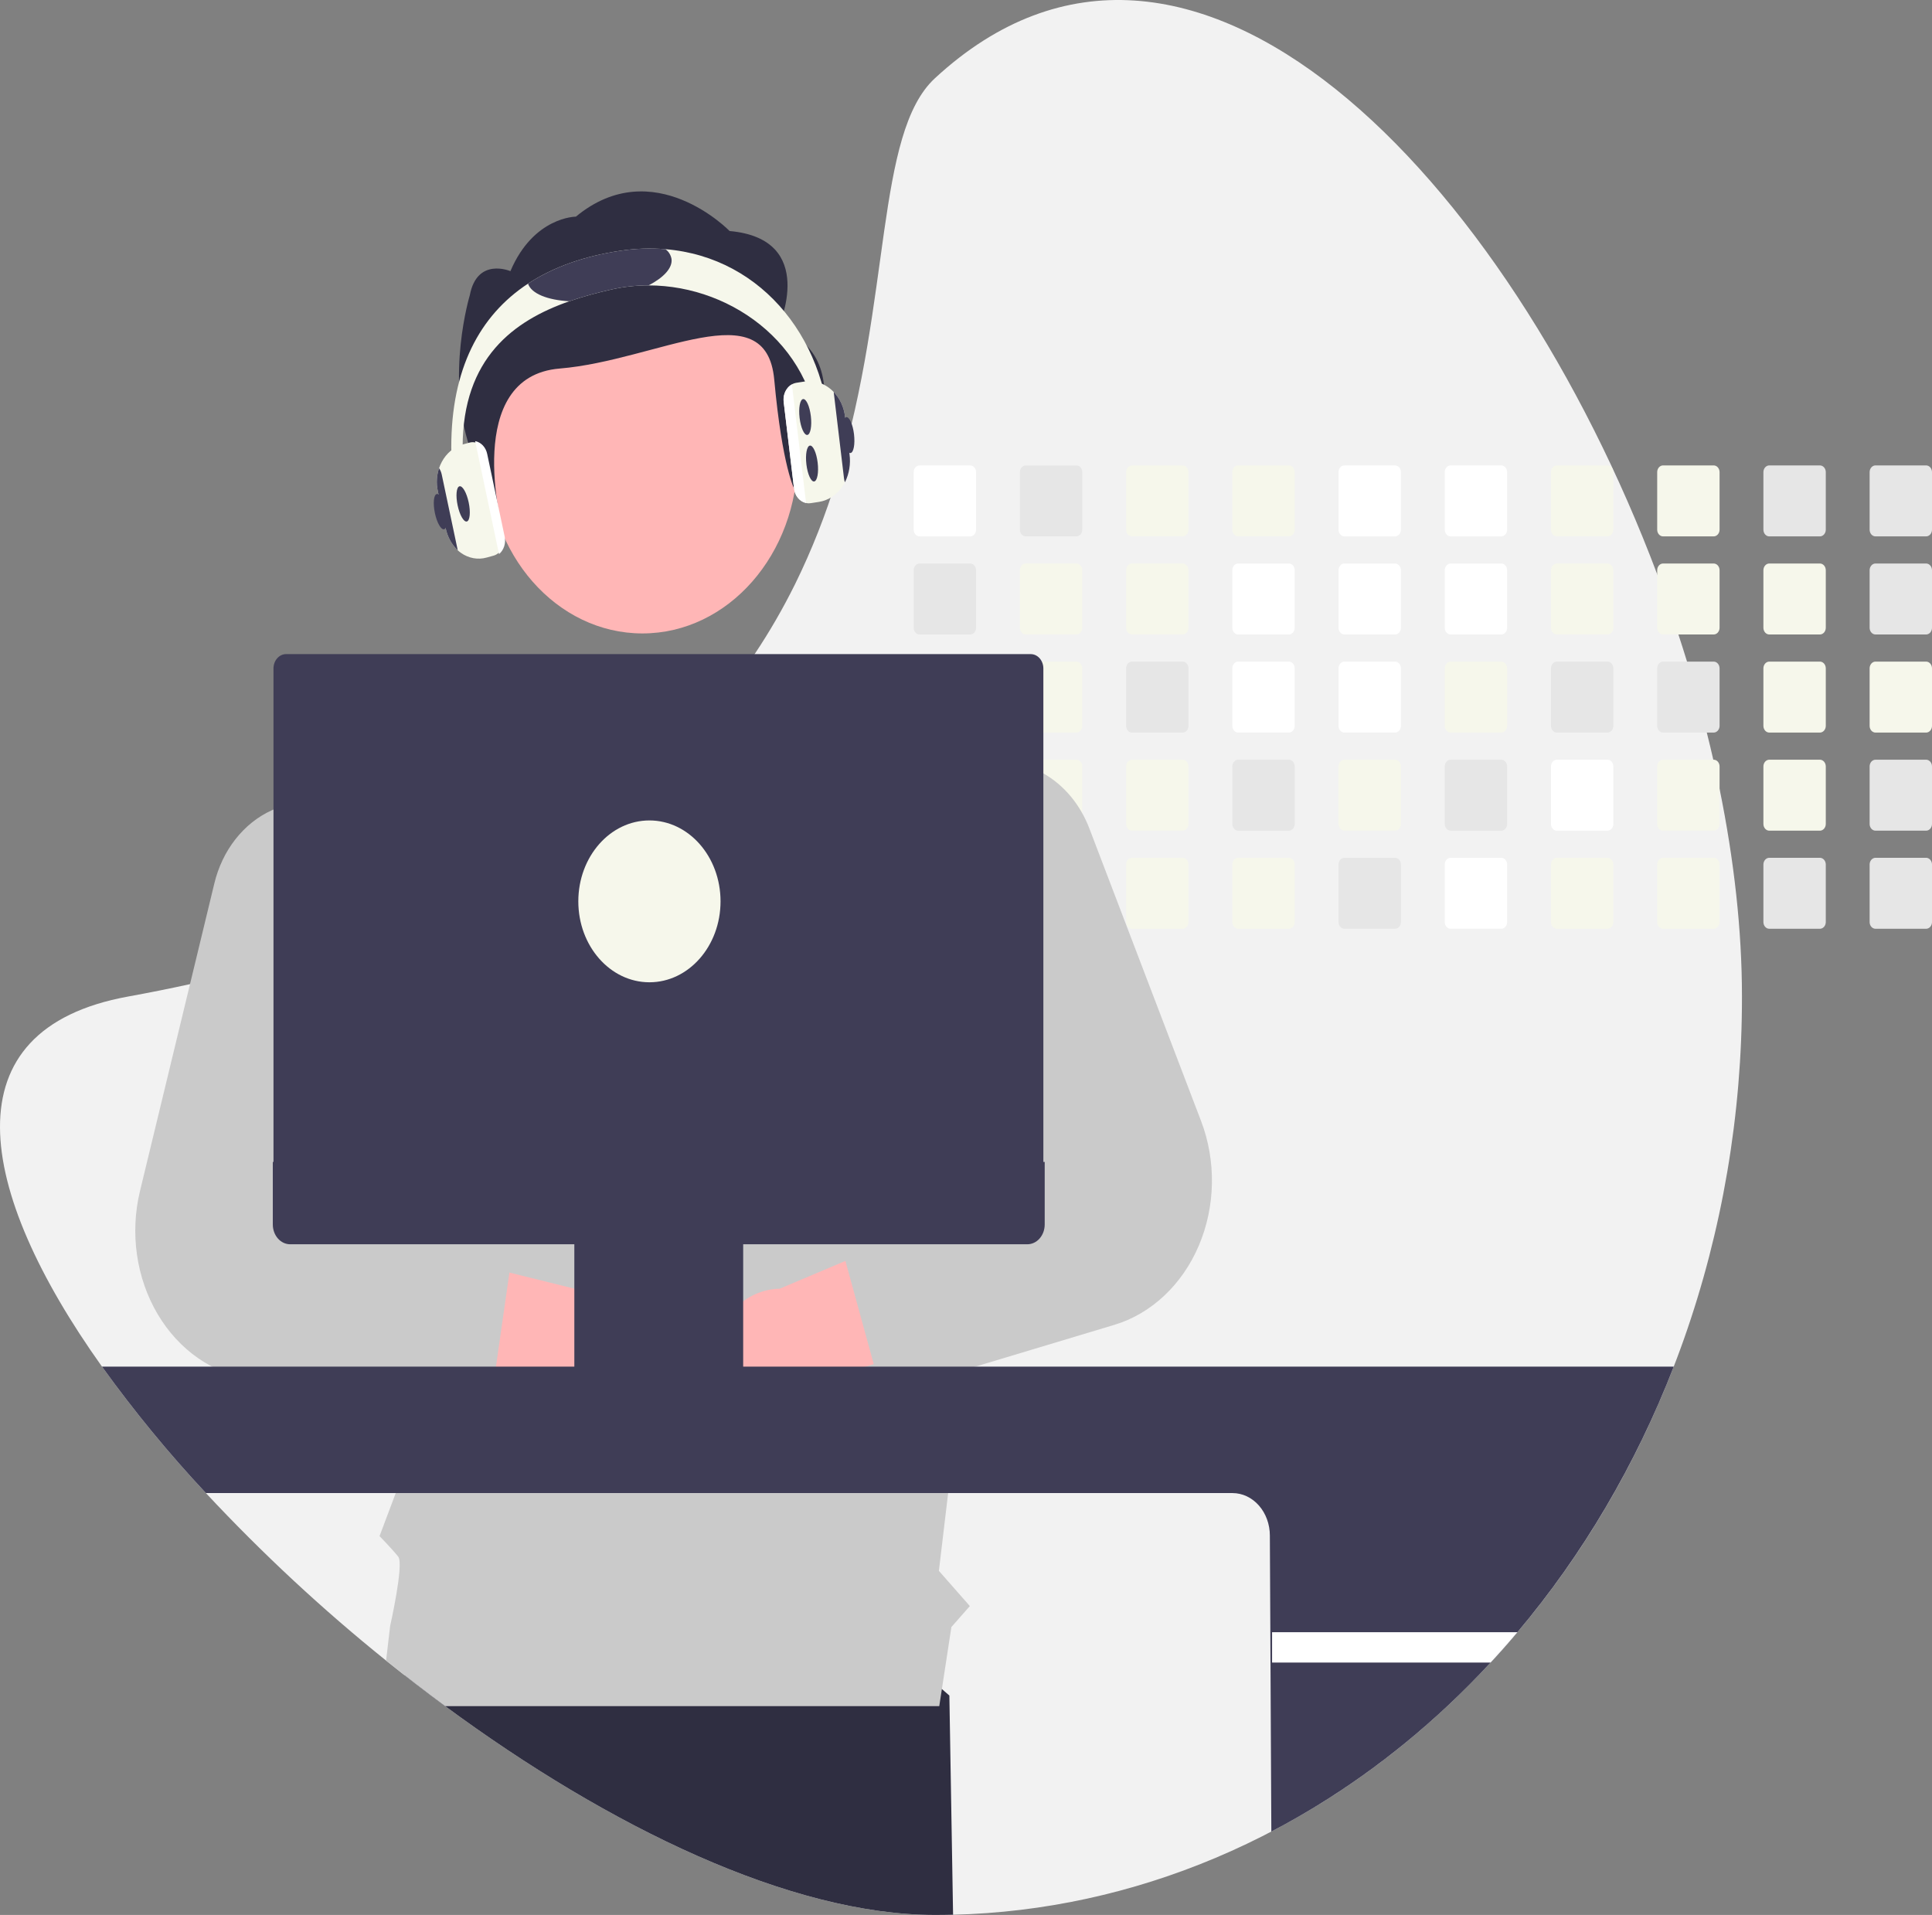 <svg width="340" height="337" viewBox="0 0 340 337" fill="none" xmlns="http://www.w3.org/2000/svg">
    <rect x="0" y="0" width="340" height="337" fill="#808080" stroke="none"/>
    <g clip-path="url(#clip0_12_79)">
        <path d="M306.557 175.38C306.602 217.08 292.437 257.176 267.042 287.239C265.511 289.063 263.939 290.843 262.325 292.579C259.867 295.241 257.326 297.799 254.702 300.254C230.158 323.264 199.518 336.195 167.725 336.959C166.666 336.986 165.602 337 164.535 337C139.179 337 107.287 321.588 78.346 300.254C75.951 298.489 73.578 296.683 71.226 294.836C70.127 293.981 69.033 293.113 67.944 292.234C56.782 283.264 46.186 273.414 36.236 262.757C29.721 255.799 23.612 248.365 17.948 240.503C-4.29 209.288 -9.195 181.162 22.509 175.38C26.263 174.698 29.906 173.968 33.438 173.192C38.555 172.073 43.452 170.865 48.129 169.567C54.429 167.824 60.348 165.935 65.885 163.899C67.748 163.216 69.569 162.52 71.346 161.811C97.625 151.307 115.214 137.61 127.187 122.749C129.217 120.233 131.09 117.687 132.803 115.111C135.425 111.19 137.806 107.068 139.931 102.774C142.863 96.809 145.325 90.56 147.29 84.101L147.398 83.746C156.924 52.477 154.026 23.472 164.535 13.765C209.459 -27.735 265.387 31.365 291.639 101.059C292.962 104.571 294.206 108.104 295.372 111.658C295.896 113.246 296.401 114.837 296.887 116.43C298.167 120.583 299.327 124.747 300.369 128.922C300.769 130.514 301.15 132.104 301.512 133.694C301.9 135.409 302.272 137.119 302.616 138.829C305.17 151.353 306.557 163.703 306.557 175.38Z" fill="#F2F2F2" />
        <path d="M167.725 336.959C166.666 336.986 165.602 337 164.535 337C139.179 337 107.287 321.588 78.346 300.254C75.951 298.489 73.578 296.683 71.226 294.836L73.289 280.552L135.733 271.117L167.073 298.388L167.725 336.959Z" fill="#2F2E41" />
        <path d="M170.731 81.904H161.833C161.557 81.904 161.293 82.028 161.098 82.25C160.903 82.472 160.794 82.773 160.793 83.086V93.217C160.794 93.372 160.821 93.525 160.873 93.669C160.925 93.812 161.002 93.942 161.098 94.051C161.195 94.161 161.309 94.247 161.435 94.306C161.561 94.365 161.696 94.396 161.833 94.395H170.731C171.006 94.395 171.27 94.271 171.465 94.05C171.66 93.83 171.77 93.53 171.77 93.217V83.086C171.77 82.773 171.66 82.473 171.465 82.251C171.27 82.029 171.006 81.905 170.731 81.904Z" fill="white" />
        <path d="M170.731 99.167H161.833C161.557 99.167 161.293 99.292 161.098 99.514C160.903 99.735 160.794 100.036 160.793 100.35V110.48C160.794 110.635 160.821 110.789 160.873 110.932C160.925 111.075 161.002 111.205 161.098 111.315C161.195 111.424 161.309 111.511 161.435 111.57C161.561 111.629 161.696 111.659 161.833 111.658H170.731C171.006 111.659 171.27 111.535 171.465 111.314C171.66 111.093 171.77 110.793 171.77 110.48V100.35C171.77 100.036 171.66 99.736 171.465 99.514C171.27 99.293 171.006 99.168 170.731 99.167Z" fill="#E6E6E6" />
        <path d="M170.731 116.43H161.833C161.557 116.43 161.293 116.555 161.098 116.777C160.903 116.999 160.794 117.299 160.793 117.613V127.739C160.793 127.894 160.82 128.048 160.872 128.192C160.924 128.336 161.001 128.466 161.097 128.576C161.194 128.686 161.308 128.773 161.435 128.832C161.561 128.892 161.696 128.922 161.833 128.922H170.731C171.007 128.922 171.271 128.797 171.466 128.575C171.661 128.353 171.77 128.053 171.77 127.739V117.613C171.77 117.3 171.66 116.999 171.465 116.778C171.27 116.556 171.007 116.431 170.731 116.43Z" fill="#E6E6E6" />
        <path d="M171.754 134.667C171.71 134.395 171.584 134.148 171.397 133.971C171.21 133.793 170.975 133.695 170.731 133.694H161.833C161.557 133.694 161.293 133.818 161.098 134.04C160.903 134.262 160.794 134.563 160.793 134.876V145.002C160.793 145.158 160.82 145.312 160.872 145.455C160.924 145.599 161.001 145.729 161.097 145.839C161.194 145.949 161.308 146.036 161.435 146.096C161.561 146.155 161.696 146.185 161.833 146.185H170.731C171.007 146.185 171.271 146.06 171.466 145.838C171.661 145.617 171.77 145.316 171.77 145.002V134.876C171.771 134.806 171.766 134.736 171.754 134.667Z" fill="#E6E6E6" />
        <path d="M171.135 151.048C171.007 150.988 170.87 150.957 170.731 150.957H161.833C161.696 150.957 161.561 150.987 161.435 151.046C161.308 151.106 161.194 151.193 161.097 151.303C161.001 151.412 160.924 151.543 160.872 151.687C160.82 151.83 160.793 151.984 160.793 152.14V162.266C160.793 162.421 160.819 162.575 160.871 162.719C160.923 162.863 161 162.993 161.096 163.103C161.193 163.213 161.308 163.3 161.434 163.36C161.561 163.419 161.696 163.449 161.833 163.448H170.731C171.007 163.448 171.271 163.324 171.466 163.102C171.661 162.88 171.77 162.579 171.77 162.266V152.14C171.77 151.907 171.709 151.679 171.597 151.485C171.484 151.291 171.323 151.139 171.135 151.048Z" fill="#E6E6E6" />
        <path d="M189.423 81.904H180.525C180.249 81.904 179.985 82.028 179.79 82.25C179.595 82.472 179.486 82.773 179.486 83.086V93.217C179.486 93.372 179.513 93.525 179.565 93.669C179.617 93.812 179.694 93.942 179.791 94.051C179.887 94.161 180.002 94.247 180.128 94.306C180.254 94.365 180.389 94.396 180.525 94.395H189.423C189.698 94.395 189.962 94.271 190.157 94.05C190.352 93.83 190.462 93.53 190.463 93.217V83.086C190.462 82.773 190.352 82.473 190.157 82.251C189.963 82.029 189.699 81.905 189.423 81.904Z" fill="#E6E6E6" />
        <path d="M189.423 99.167H180.525C180.249 99.167 179.985 99.292 179.79 99.514C179.595 99.735 179.486 100.036 179.486 100.35V110.48C179.486 110.635 179.513 110.789 179.565 110.932C179.617 111.075 179.694 111.205 179.791 111.315C179.887 111.424 180.002 111.511 180.128 111.57C180.254 111.629 180.389 111.659 180.525 111.658H189.423C189.698 111.659 189.962 111.535 190.157 111.314C190.352 111.093 190.462 110.793 190.463 110.48V100.35C190.462 100.036 190.352 99.736 190.157 99.514C189.963 99.293 189.699 99.168 189.423 99.167Z" fill="#F6F7EB" />
        <path d="M189.423 116.43H180.525C180.249 116.43 179.985 116.555 179.79 116.777C179.595 116.999 179.486 117.299 179.486 117.613V127.739C179.485 127.894 179.512 128.048 179.564 128.192C179.616 128.336 179.693 128.466 179.789 128.576C179.886 128.686 180.001 128.773 180.127 128.832C180.253 128.892 180.388 128.922 180.525 128.922H189.423C189.699 128.922 189.963 128.797 190.158 128.575C190.353 128.353 190.462 128.053 190.463 127.739V117.613C190.462 117.3 190.352 116.999 190.157 116.778C189.963 116.556 189.699 116.431 189.423 116.43Z" fill="#F6F7EB" />
        <path d="M189.423 133.694H180.525C180.307 133.694 180.095 133.772 179.918 133.917C179.742 134.063 179.61 134.268 179.542 134.503C179.505 134.623 179.486 134.749 179.486 134.876V145.002C179.485 145.158 179.512 145.312 179.564 145.455C179.616 145.599 179.693 145.729 179.789 145.839C179.886 145.949 180.001 146.036 180.127 146.096C180.253 146.155 180.388 146.185 180.525 146.185H189.423C189.699 146.185 189.963 146.06 190.158 145.838C190.353 145.617 190.463 145.316 190.463 145.002V134.876C190.462 134.563 190.352 134.263 190.157 134.041C189.963 133.819 189.699 133.694 189.423 133.694Z" fill="#F6F7EB" />
        <path d="M189.423 150.957H180.525C180.388 150.957 180.253 150.987 180.127 151.046C180.001 151.106 179.886 151.193 179.789 151.303C179.693 151.412 179.616 151.543 179.564 151.687C179.512 151.83 179.485 151.984 179.486 152.14V162.266C179.485 162.421 179.512 162.575 179.564 162.719C179.616 162.862 179.693 162.993 179.789 163.103C179.886 163.212 180.001 163.3 180.127 163.359C180.253 163.418 180.388 163.449 180.525 163.448H189.423C189.699 163.448 189.963 163.324 190.158 163.102C190.353 162.88 190.463 162.579 190.463 162.266V152.14C190.463 151.826 190.353 151.525 190.158 151.303C189.963 151.082 189.699 150.957 189.423 150.957Z" fill="#E6E6E6" />
        <path d="M208.115 81.904H199.217C198.941 81.904 198.677 82.028 198.482 82.25C198.287 82.472 198.178 82.773 198.178 83.086V93.217C198.178 93.372 198.205 93.525 198.257 93.669C198.31 93.812 198.386 93.942 198.483 94.051C198.579 94.161 198.694 94.247 198.82 94.306C198.946 94.365 199.081 94.396 199.217 94.395H208.115C208.39 94.395 208.654 94.271 208.849 94.05C209.044 93.83 209.154 93.53 209.155 93.217V83.086C209.154 82.773 209.044 82.473 208.849 82.251C208.655 82.029 208.391 81.905 208.115 81.904Z" fill="#F6F7EB" />
        <path d="M208.115 99.167H199.217C198.941 99.167 198.677 99.292 198.482 99.514C198.287 99.735 198.178 100.036 198.178 100.35V110.48C198.178 110.635 198.205 110.789 198.257 110.932C198.31 111.075 198.386 111.205 198.483 111.315C198.579 111.424 198.694 111.511 198.82 111.57C198.946 111.629 199.081 111.659 199.217 111.658H208.115C208.39 111.659 208.654 111.535 208.849 111.314C209.044 111.093 209.154 110.793 209.155 110.48V100.35C209.154 100.036 209.044 99.736 208.849 99.514C208.655 99.293 208.391 99.168 208.115 99.167Z" fill="#F6F7EB" />
        <path d="M208.115 116.43H199.217C198.941 116.43 198.677 116.555 198.482 116.777C198.287 116.999 198.178 117.299 198.178 117.613V127.739C198.177 127.894 198.204 128.048 198.256 128.192C198.308 128.336 198.385 128.466 198.482 128.576C198.578 128.686 198.693 128.773 198.819 128.832C198.945 128.892 199.08 128.922 199.217 128.922H208.115C208.391 128.922 208.655 128.797 208.85 128.575C209.045 128.353 209.155 128.053 209.155 127.739V117.613C209.154 117.3 209.044 116.999 208.849 116.778C208.655 116.556 208.391 116.431 208.115 116.43Z" fill="#E6E6E6" />
        <path d="M208.115 133.694H199.217C198.941 133.694 198.677 133.818 198.482 134.04C198.287 134.262 198.178 134.563 198.178 134.876V145.002C198.177 145.158 198.204 145.312 198.256 145.455C198.308 145.599 198.385 145.729 198.482 145.839C198.578 145.949 198.693 146.036 198.819 146.096C198.945 146.155 199.08 146.185 199.217 146.185H208.115C208.391 146.185 208.655 146.06 208.85 145.838C209.045 145.617 209.155 145.316 209.155 145.002V134.876C209.154 134.563 209.044 134.263 208.849 134.041C208.655 133.819 208.391 133.694 208.115 133.694Z" fill="#F6F7EB" />
        <path d="M208.115 150.957H199.217C199.08 150.957 198.945 150.987 198.819 151.046C198.693 151.106 198.578 151.193 198.482 151.303C198.385 151.412 198.308 151.543 198.256 151.687C198.204 151.83 198.177 151.984 198.178 152.14V162.266C198.177 162.421 198.204 162.575 198.256 162.719C198.308 162.862 198.385 162.993 198.482 163.103C198.578 163.212 198.693 163.3 198.819 163.359C198.945 163.418 199.08 163.449 199.217 163.448H208.115C208.391 163.448 208.655 163.324 208.85 163.102C209.045 162.88 209.155 162.579 209.155 162.266V152.14C209.155 151.826 209.045 151.525 208.85 151.303C208.655 151.082 208.391 150.957 208.115 150.957Z" fill="#F6F7EB" />
        <path d="M226.808 81.904H217.909C217.634 81.904 217.369 82.028 217.174 82.25C216.98 82.472 216.87 82.773 216.87 83.086V93.217C216.87 93.372 216.897 93.525 216.949 93.669C217.002 93.812 217.078 93.942 217.175 94.051C217.271 94.161 217.386 94.247 217.512 94.306C217.638 94.365 217.773 94.396 217.909 94.395H226.808C227.083 94.395 227.346 94.271 227.541 94.05C227.736 93.83 227.846 93.53 227.847 93.217V83.086C227.846 82.773 227.736 82.473 227.542 82.251C227.347 82.029 227.083 81.905 226.808 81.904Z" fill="#F6F7EB" />
        <path d="M226.808 99.167H217.909C217.634 99.167 217.369 99.292 217.174 99.514C216.98 99.735 216.87 100.036 216.87 100.35V110.48C216.87 110.635 216.897 110.789 216.949 110.932C217.002 111.075 217.078 111.205 217.175 111.315C217.271 111.424 217.386 111.511 217.512 111.57C217.638 111.629 217.773 111.659 217.909 111.658H226.808C227.083 111.659 227.346 111.535 227.541 111.314C227.736 111.093 227.846 110.793 227.847 110.48V100.35C227.846 100.036 227.736 99.736 227.542 99.514C227.347 99.293 227.083 99.168 226.808 99.167Z" fill="white" />
        <path d="M226.808 116.43H217.909C217.634 116.43 217.369 116.555 217.174 116.777C216.98 116.999 216.87 117.299 216.87 117.613V127.739C216.87 127.894 216.896 128.048 216.948 128.192C217.001 128.336 217.077 128.466 217.174 128.576C217.27 128.686 217.385 128.773 217.511 128.832C217.637 128.892 217.773 128.922 217.909 128.922H226.808C227.083 128.922 227.347 128.797 227.542 128.575C227.737 128.353 227.847 128.053 227.847 127.739V117.613C227.846 117.3 227.736 116.999 227.542 116.778C227.347 116.556 227.083 116.431 226.808 116.43Z" fill="white" />
        <path d="M226.808 133.694H217.909C217.634 133.694 217.369 133.818 217.174 134.04C216.98 134.262 216.87 134.563 216.87 134.876V145.002C216.87 145.158 216.896 145.312 216.948 145.455C217.001 145.599 217.077 145.729 217.174 145.839C217.27 145.949 217.385 146.036 217.511 146.096C217.637 146.155 217.773 146.185 217.909 146.185H226.808C227.083 146.185 227.347 146.06 227.542 145.838C227.737 145.617 227.847 145.316 227.847 145.002V134.876C227.846 134.563 227.736 134.263 227.542 134.041C227.347 133.819 227.083 133.694 226.808 133.694Z" fill="#E6E6E6" />
        <path d="M226.808 150.957H217.909C217.773 150.957 217.637 150.987 217.511 151.046C217.385 151.106 217.27 151.193 217.174 151.303C217.077 151.412 217.001 151.543 216.948 151.687C216.896 151.83 216.87 151.984 216.87 152.14V162.266C216.87 162.421 216.896 162.575 216.948 162.719C217.001 162.862 217.077 162.993 217.174 163.103C217.27 163.212 217.385 163.3 217.511 163.359C217.637 163.418 217.773 163.449 217.909 163.448H226.808C227.083 163.448 227.347 163.324 227.542 163.102C227.737 162.88 227.847 162.579 227.847 162.266V152.14C227.847 151.826 227.737 151.525 227.542 151.303C227.347 151.082 227.083 150.957 226.808 150.957Z" fill="#F6F7EB" />
        <path d="M245.5 81.904H236.597C236.322 81.905 236.059 82.03 235.865 82.252C235.671 82.473 235.562 82.773 235.562 83.086V93.217C235.562 93.529 235.671 93.829 235.865 94.05C236.059 94.271 236.323 94.395 236.597 94.395H245.5C245.775 94.395 246.039 94.271 246.233 94.05C246.428 93.83 246.538 93.53 246.539 93.217V83.086C246.538 82.773 246.429 82.473 246.234 82.251C246.039 82.029 245.775 81.905 245.5 81.904Z" fill="white" />
        <path d="M245.5 99.167H236.597C236.322 99.168 236.059 99.293 235.865 99.515C235.671 99.737 235.562 100.037 235.562 100.35V110.48C235.562 110.793 235.671 111.092 235.865 111.313C236.059 111.534 236.323 111.658 236.597 111.658H245.5C245.775 111.659 246.039 111.535 246.233 111.314C246.428 111.093 246.538 110.793 246.539 110.48V100.35C246.538 100.036 246.429 99.736 246.234 99.514C246.039 99.293 245.775 99.168 245.5 99.167Z" fill="white" />
        <path d="M245.5 116.43H236.597C236.322 116.431 236.059 116.557 235.865 116.778C235.671 117 235.562 117.3 235.562 117.613V127.739C235.562 127.894 235.588 128.048 235.64 128.191C235.692 128.335 235.768 128.465 235.864 128.575C235.96 128.685 236.075 128.772 236.2 128.831C236.326 128.891 236.461 128.922 236.597 128.922H245.5C245.775 128.922 246.04 128.797 246.235 128.575C246.429 128.353 246.539 128.053 246.539 127.739V117.613C246.538 117.3 246.429 116.999 246.234 116.778C246.039 116.556 245.775 116.431 245.5 116.43Z" fill="white" />
        <path d="M245.5 133.694H236.597C236.322 133.695 236.059 133.82 235.865 134.041C235.671 134.263 235.562 134.563 235.562 134.876V145.002C235.562 145.157 235.588 145.311 235.64 145.454C235.692 145.598 235.768 145.728 235.864 145.838C235.96 145.948 236.075 146.035 236.2 146.095C236.326 146.154 236.461 146.185 236.597 146.185H245.5C245.775 146.185 246.04 146.06 246.235 145.838C246.429 145.617 246.539 145.316 246.539 145.002V134.876C246.538 134.563 246.429 134.263 246.234 134.041C246.039 133.819 245.775 133.694 245.5 133.694Z" fill="#F6F7EB" />
        <path d="M245.5 150.957H236.597C236.461 150.957 236.326 150.988 236.2 151.047C236.075 151.107 235.96 151.194 235.864 151.304C235.768 151.414 235.692 151.544 235.64 151.688C235.588 151.831 235.562 151.985 235.562 152.14V162.266C235.562 162.421 235.588 162.574 235.64 162.718C235.692 162.861 235.768 162.991 235.864 163.101C235.96 163.211 236.075 163.298 236.2 163.358C236.326 163.417 236.461 163.448 236.597 163.448H245.5C245.775 163.448 246.04 163.324 246.235 163.102C246.429 162.88 246.539 162.579 246.539 162.266V152.14C246.539 151.826 246.429 151.525 246.235 151.303C246.04 151.082 245.775 150.957 245.5 150.957Z" fill="#E6E6E6" />
        <path d="M264.192 81.904H255.29C255.015 81.905 254.751 82.03 254.557 82.252C254.363 82.473 254.254 82.773 254.254 83.086V93.217C254.254 93.529 254.363 93.829 254.557 94.05C254.752 94.271 255.015 94.395 255.29 94.395H264.192C264.467 94.395 264.731 94.271 264.925 94.05C265.12 93.83 265.23 93.53 265.231 93.217V83.086C265.23 82.773 265.121 82.473 264.926 82.251C264.731 82.029 264.467 81.905 264.192 81.904Z" fill="white" />
        <path d="M264.192 99.167H255.29C255.015 99.168 254.751 99.293 254.557 99.515C254.363 99.737 254.254 100.037 254.254 100.35V110.48C254.254 110.793 254.363 111.092 254.557 111.313C254.752 111.534 255.015 111.658 255.29 111.658H264.192C264.467 111.659 264.731 111.535 264.925 111.314C265.12 111.093 265.23 110.793 265.231 110.48V100.35C265.23 100.036 265.121 99.736 264.926 99.514C264.731 99.293 264.467 99.168 264.192 99.167Z" fill="white" />
        <path d="M264.192 116.43H255.29C255.015 116.431 254.751 116.557 254.557 116.778C254.363 117 254.254 117.3 254.254 117.613V127.739C254.254 127.894 254.28 128.048 254.332 128.191C254.384 128.335 254.46 128.465 254.556 128.575C254.652 128.685 254.767 128.772 254.893 128.831C255.018 128.891 255.153 128.922 255.29 128.922H264.192C264.467 128.922 264.732 128.797 264.927 128.575C265.122 128.353 265.231 128.053 265.231 127.739V117.613C265.23 117.3 265.121 116.999 264.926 116.778C264.731 116.556 264.467 116.431 264.192 116.43Z" fill="#F6F7EB" />
        <path d="M264.192 133.694H255.29C255.015 133.695 254.751 133.82 254.557 134.041C254.363 134.263 254.254 134.563 254.254 134.876V145.002C254.254 145.157 254.28 145.311 254.332 145.454C254.384 145.598 254.46 145.728 254.556 145.838C254.652 145.948 254.767 146.035 254.893 146.095C255.018 146.154 255.153 146.185 255.29 146.185H264.192C264.467 146.185 264.732 146.06 264.927 145.838C265.122 145.617 265.231 145.316 265.231 145.002V134.876C265.23 134.563 265.121 134.263 264.926 134.041C264.731 133.819 264.467 133.694 264.192 133.694Z" fill="#E6E6E6" />
        <path d="M264.192 150.957H255.29C255.153 150.957 255.018 150.988 254.893 151.047C254.767 151.107 254.652 151.194 254.556 151.304C254.46 151.414 254.384 151.544 254.332 151.688C254.28 151.831 254.254 151.985 254.254 152.14V162.266C254.254 162.421 254.28 162.574 254.332 162.718C254.384 162.861 254.46 162.991 254.556 163.101C254.652 163.211 254.767 163.298 254.893 163.358C255.018 163.417 255.153 163.448 255.29 163.448H264.192C264.467 163.448 264.732 163.323 264.927 163.102C265.122 162.88 265.231 162.579 265.231 162.266V152.14C265.231 151.826 265.122 151.525 264.927 151.303C264.732 151.082 264.467 150.957 264.192 150.957Z" fill="white" />
        <path d="M282.884 81.904H273.982C273.707 81.905 273.444 82.03 273.249 82.252C273.055 82.473 272.946 82.773 272.947 83.086V93.217C272.947 93.529 273.056 93.829 273.25 94.05C273.444 94.271 273.707 94.395 273.982 94.395H282.884C283.159 94.395 283.423 94.271 283.618 94.05C283.813 93.83 283.923 93.53 283.924 93.217V83.086C283.923 82.773 283.813 82.473 283.618 82.251C283.424 82.029 283.16 81.905 282.884 81.904Z" fill="#F6F7EB" />
        <path d="M282.884 99.167H273.982C273.707 99.168 273.443 99.293 273.249 99.515C273.055 99.737 272.946 100.037 272.947 100.35V110.48C272.947 110.793 273.056 111.092 273.25 111.313C273.444 111.534 273.707 111.658 273.982 111.658H282.884C283.159 111.659 283.423 111.535 283.618 111.314C283.813 111.093 283.923 110.793 283.924 110.48V100.35C283.923 100.036 283.813 99.736 283.618 99.514C283.424 99.293 283.16 99.168 282.884 99.167Z" fill="#F6F7EB" />
        <path d="M282.884 116.43H273.982C273.707 116.431 273.443 116.557 273.249 116.778C273.055 117 272.946 117.3 272.947 117.613V127.739C272.946 127.894 272.973 128.048 273.024 128.191C273.076 128.335 273.153 128.465 273.249 128.575C273.345 128.685 273.459 128.772 273.585 128.831C273.711 128.891 273.846 128.922 273.982 128.922H282.884C283.16 128.922 283.424 128.797 283.619 128.575C283.814 128.353 283.923 128.053 283.924 127.739V117.613C283.923 117.3 283.813 116.999 283.618 116.778C283.424 116.556 283.16 116.431 282.884 116.43Z" fill="#E6E6E6" />
        <path d="M282.884 133.694H273.982C273.707 133.695 273.444 133.82 273.249 134.041C273.055 134.263 272.946 134.563 272.947 134.876V145.002C272.946 145.157 272.973 145.311 273.024 145.454C273.076 145.598 273.153 145.728 273.249 145.838C273.345 145.948 273.459 146.035 273.585 146.095C273.711 146.154 273.846 146.185 273.982 146.185H282.884C283.16 146.185 283.424 146.06 283.619 145.838C283.814 145.617 283.923 145.316 283.924 145.002V134.876C283.923 134.563 283.813 134.263 283.618 134.041C283.424 133.819 283.16 133.694 282.884 133.694Z" fill="white" />
        <path d="M282.884 150.957H273.982C273.846 150.957 273.711 150.988 273.585 151.047C273.459 151.107 273.345 151.194 273.249 151.304C273.153 151.414 273.076 151.544 273.024 151.688C272.973 151.831 272.946 151.985 272.947 152.14V162.266C272.946 162.421 272.973 162.574 273.024 162.718C273.076 162.861 273.153 162.991 273.249 163.101C273.345 163.211 273.459 163.298 273.585 163.358C273.711 163.417 273.846 163.448 273.982 163.448H282.884C283.16 163.448 283.424 163.323 283.619 163.102C283.814 162.88 283.923 162.579 283.924 162.266V152.14C283.923 151.826 283.814 151.525 283.619 151.303C283.424 151.082 283.16 150.957 282.884 150.957Z" fill="#F6F7EB" />
        <path d="M301.576 81.904H292.674C292.399 81.905 292.136 82.03 291.942 82.252C291.748 82.473 291.639 82.773 291.639 83.086V93.217C291.639 93.529 291.748 93.829 291.942 94.05C292.136 94.271 292.399 94.395 292.674 94.395H301.576C301.851 94.395 302.115 94.271 302.31 94.05C302.505 93.83 302.615 93.53 302.616 93.217V83.086C302.615 82.773 302.505 82.473 302.31 82.251C302.116 82.029 301.852 81.905 301.576 81.904Z" fill="#F6F7EB" />
        <path d="M301.576 99.167H292.674C292.399 99.168 292.136 99.293 291.942 99.515C291.747 99.737 291.639 100.037 291.639 100.35V110.48C291.639 110.793 291.748 111.092 291.942 111.313C292.136 111.534 292.399 111.658 292.674 111.658H301.576C301.851 111.659 302.115 111.535 302.31 111.314C302.505 111.093 302.615 110.793 302.616 110.48V100.35C302.615 100.036 302.505 99.736 302.31 99.514C302.116 99.293 301.852 99.168 301.576 99.167Z" fill="#F6F7EB" />
        <path d="M301.576 116.43H292.674C292.399 116.431 292.136 116.557 291.942 116.778C291.747 117 291.639 117.3 291.639 117.613V127.739C291.638 127.894 291.665 128.048 291.717 128.191C291.768 128.335 291.845 128.465 291.941 128.575C292.037 128.685 292.151 128.772 292.277 128.831C292.403 128.891 292.538 128.922 292.674 128.922H301.576C301.852 128.922 302.116 128.797 302.311 128.575C302.506 128.353 302.616 128.053 302.616 127.739V117.613C302.615 117.3 302.505 116.999 302.31 116.778C302.116 116.556 301.852 116.431 301.576 116.43Z" fill="#E6E6E6" />
        <path d="M301.576 133.694H292.674C292.399 133.695 292.136 133.82 291.942 134.041C291.748 134.263 291.639 134.563 291.639 134.876V145.002C291.638 145.157 291.665 145.311 291.717 145.454C291.768 145.598 291.845 145.728 291.941 145.838C292.037 145.948 292.151 146.035 292.277 146.095C292.403 146.154 292.538 146.185 292.674 146.185H301.576C301.852 146.185 302.116 146.06 302.311 145.838C302.506 145.617 302.616 145.316 302.616 145.002V134.876C302.615 134.563 302.505 134.263 302.31 134.041C302.116 133.819 301.852 133.694 301.576 133.694Z" fill="#F6F7EB" />
        <path d="M301.576 150.957H292.674C292.538 150.957 292.403 150.988 292.277 151.047C292.151 151.107 292.037 151.194 291.941 151.304C291.845 151.414 291.768 151.544 291.717 151.688C291.665 151.831 291.638 151.985 291.639 152.14V162.266C291.638 162.421 291.665 162.574 291.717 162.718C291.768 162.861 291.845 162.991 291.941 163.101C292.037 163.211 292.151 163.298 292.277 163.358C292.403 163.417 292.538 163.448 292.674 163.448H301.576C301.852 163.448 302.116 163.323 302.311 163.102C302.506 162.88 302.616 162.579 302.616 162.266V152.14C302.616 151.826 302.506 151.525 302.311 151.303C302.116 151.082 301.852 150.957 301.576 150.957Z" fill="#F6F7EB" />
        <path d="M320.269 81.904H311.366C311.091 81.905 310.828 82.03 310.634 82.252C310.44 82.473 310.331 82.773 310.331 83.086V93.217C310.331 93.529 310.44 93.829 310.634 94.05C310.828 94.271 311.092 94.395 311.366 94.395H320.269C320.544 94.395 320.807 94.271 321.002 94.05C321.197 93.83 321.307 93.53 321.308 93.217V83.086C321.307 82.773 321.197 82.473 321.003 82.251C320.808 82.029 320.544 81.905 320.269 81.904Z" fill="#E6E6E6" />
        <path d="M320.269 99.167H311.366C311.091 99.168 310.828 99.293 310.634 99.515C310.44 99.737 310.331 100.037 310.331 100.35V110.48C310.331 110.793 310.44 111.092 310.634 111.313C310.828 111.534 311.092 111.658 311.366 111.658H320.269C320.544 111.659 320.807 111.535 321.002 111.314C321.197 111.093 321.307 110.793 321.308 110.48V100.35C321.307 100.036 321.197 99.736 321.003 99.514C320.808 99.293 320.544 99.168 320.269 99.167Z" fill="#F6F7EB" />
        <path d="M320.269 116.43H311.366C311.091 116.431 310.828 116.557 310.634 116.778C310.44 117 310.331 117.3 310.331 117.613V127.739C310.33 127.894 310.357 128.048 310.409 128.191C310.461 128.335 310.537 128.465 310.633 128.575C310.729 128.685 310.843 128.772 310.969 128.831C311.095 128.891 311.23 128.922 311.366 128.922H320.269C320.544 128.922 320.808 128.797 321.003 128.575C321.198 128.353 321.308 128.053 321.308 127.739V117.613C321.307 117.3 321.197 116.999 321.003 116.778C320.808 116.556 320.544 116.431 320.269 116.43Z" fill="#F6F7EB" />
        <path d="M320.269 133.694H311.366C311.091 133.695 310.828 133.82 310.634 134.041C310.44 134.263 310.331 134.563 310.331 134.876V145.002C310.33 145.157 310.357 145.311 310.409 145.454C310.461 145.598 310.537 145.728 310.633 145.838C310.729 145.948 310.843 146.035 310.969 146.095C311.095 146.154 311.23 146.185 311.366 146.185H320.269C320.544 146.185 320.808 146.06 321.003 145.838C321.198 145.617 321.308 145.316 321.308 145.002V134.876C321.307 134.563 321.197 134.263 321.003 134.041C320.808 133.819 320.544 133.694 320.269 133.694Z" fill="#F6F7EB" />
        <path d="M320.269 150.957H311.366C311.23 150.957 311.095 150.988 310.969 151.047C310.843 151.107 310.729 151.194 310.633 151.304C310.537 151.414 310.461 151.544 310.409 151.688C310.357 151.831 310.33 151.985 310.331 152.14V162.266C310.33 162.421 310.357 162.574 310.409 162.718C310.461 162.861 310.537 162.991 310.633 163.101C310.729 163.211 310.843 163.298 310.969 163.358C311.095 163.417 311.23 163.448 311.366 163.448H320.269C320.544 163.448 320.808 163.323 321.003 163.102C321.198 162.88 321.308 162.579 321.308 162.266V152.14C321.308 151.826 321.198 151.525 321.003 151.303C320.808 151.082 320.544 150.957 320.269 150.957Z" fill="#E6E6E6" />
        <path d="M338.961 81.904H330.058C329.783 81.905 329.52 82.03 329.326 82.252C329.132 82.473 329.023 82.773 329.023 83.086V93.217C329.023 93.529 329.132 93.829 329.326 94.05C329.52 94.271 329.784 94.395 330.058 94.395H338.961C339.236 94.395 339.5 94.271 339.694 94.05C339.889 93.83 339.999 93.53 340 93.217V83.086C339.999 82.773 339.889 82.473 339.695 82.251C339.5 82.029 339.236 81.905 338.961 81.904Z" fill="#E6E6E6" />
        <path d="M338.961 99.167H330.058C329.783 99.168 329.52 99.293 329.326 99.515C329.132 99.737 329.023 100.037 329.023 100.35V110.48C329.023 110.793 329.132 111.092 329.326 111.313C329.52 111.534 329.784 111.658 330.058 111.658H338.961C339.236 111.659 339.5 111.535 339.694 111.314C339.889 111.093 339.999 110.793 340 110.48V100.35C339.999 100.036 339.889 99.736 339.695 99.514C339.5 99.293 339.236 99.168 338.961 99.167Z" fill="#E6E6E6" />
        <path d="M338.961 116.43H330.058C329.783 116.431 329.52 116.557 329.326 116.778C329.132 117 329.023 117.3 329.023 117.613V127.739C329.023 127.894 329.049 128.048 329.101 128.191C329.153 128.335 329.229 128.465 329.325 128.575C329.421 128.685 329.536 128.772 329.661 128.831C329.787 128.891 329.922 128.922 330.058 128.922H338.961C339.236 128.922 339.501 128.797 339.695 128.575C339.89 128.353 340 128.053 340 127.739V117.613C339.999 117.3 339.889 116.999 339.695 116.778C339.5 116.556 339.236 116.431 338.961 116.43Z" fill="#F6F7EB" />
        <path d="M338.961 133.694H330.058C329.783 133.695 329.52 133.82 329.326 134.041C329.132 134.263 329.023 134.563 329.023 134.876V145.002C329.023 145.157 329.049 145.311 329.101 145.454C329.153 145.598 329.229 145.728 329.325 145.838C329.421 145.948 329.536 146.035 329.661 146.095C329.787 146.154 329.922 146.185 330.058 146.185H338.961C339.236 146.185 339.501 146.06 339.695 145.838C339.89 145.617 340 145.316 340 145.002V134.876C339.999 134.563 339.889 134.263 339.695 134.041C339.5 133.819 339.236 133.694 338.961 133.694Z" fill="#E6E6E6" />
        <path d="M338.961 150.957H330.058C329.922 150.957 329.787 150.988 329.661 151.047C329.536 151.107 329.421 151.194 329.325 151.304C329.229 151.414 329.153 151.544 329.101 151.688C329.049 151.831 329.023 151.985 329.023 152.14V162.266C329.023 162.421 329.049 162.574 329.101 162.718C329.153 162.861 329.229 162.991 329.325 163.101C329.421 163.211 329.536 163.298 329.661 163.358C329.787 163.417 329.922 163.448 330.058 163.448H338.961C339.236 163.448 339.501 163.323 339.695 163.102C339.89 162.88 340 162.579 340 162.266V152.14C340 151.826 339.89 151.525 339.695 151.303C339.501 151.082 339.236 150.957 338.961 150.957Z" fill="#E6E6E6" />
        <path d="M134.353 300.255H134.105L134.317 300.222L134.353 300.255Z" fill="#2F2E41" />
        <path d="M113.054 111.474C128.138 111.474 140.366 97.56 140.366 80.395C140.366 63.23 128.138 49.316 113.054 49.316C97.97 49.316 85.743 63.23 85.743 80.395C85.743 97.56 97.97 111.474 113.054 111.474Z" fill="#FFB6B6" />
        <path d="M136.972 57.608C136.972 57.608 144.115 42.069 128.399 40.656C128.399 40.656 115.002 26.826 101.346 38.127C101.346 38.127 93.898 38.127 89.825 47.719C89.825 47.719 83.966 45.191 82.679 51.957C82.679 51.957 78.392 66.084 82.679 78.799C86.966 91.513 88.389 92.925 88.389 92.925C88.389 92.925 81.346 66.269 98.491 64.857C115.636 63.444 134.823 51.251 136.252 66.791C137.68 82.33 139.831 86.159 139.831 86.159C139.831 86.159 153.402 63.965 136.972 57.608Z" fill="#2F2E41" />
        <path d="M183.703 156.989L183.615 157.516L182.627 163.448L175.804 204.48L175.4 206.895L174.553 212.004L173.393 218.973L170.823 234.417L170.087 238.843L169.812 240.503L169.716 241.085L168.952 245.666L168.72 247.049L166.857 262.757L165.23 276.444L170.675 282.64L167.429 286.334L165.299 300.222L165.302 300.254H78.346C74.828 297.661 71.361 294.987 67.944 292.234L68.66 286.138C68.66 286.138 71.122 275.252 70.087 273.952C69.055 272.651 66.793 270.326 66.793 270.326L69.643 262.757L70.039 261.706L69.375 246.044L69.359 245.666L69.139 240.503L69.111 239.839L69.067 238.843L68.224 218.973L68.208 218.645L67.952 212.622L67.712 206.895L67.608 204.48L66.581 180.311L65.885 163.899L65.278 149.61L67.72 148.669L93.844 138.565L104.665 122.558L127.187 122.749L138.212 122.844L156.608 142.259L160.793 144.534L160.825 144.552L163.827 146.185L171.439 150.32L179.486 154.696L183.615 156.939L183.703 156.989Z" fill="#CACACA" />
        <path d="M107.575 253.627C105.925 254.355 104.155 254.662 102.389 254.527C100.623 254.391 98.904 253.817 97.355 252.844C95.805 251.871 94.461 250.524 93.419 248.896C92.376 247.269 91.66 245.401 91.32 243.424L48.724 236.547L63.531 217.486L101.712 226.939C104.668 226.51 107.659 227.329 110.119 229.243C112.58 231.156 114.338 234.03 115.061 237.319C115.784 240.609 115.421 244.086 114.041 247.092C112.662 250.097 110.361 252.423 107.575 253.627V253.627Z" fill="#FFB6B6" />
        <path d="M88.583 218.973C87.794 217.834 86.677 217.05 85.429 216.757L67.952 212.622L66.157 212.199C65.114 211.952 64.129 211.456 63.266 210.745C62.403 210.034 61.681 209.124 61.148 208.073C60.596 206.971 60.262 205.745 60.169 204.48C60.086 203.33 60.207 202.173 60.525 201.077L66.581 180.311L70.51 166.837C70.987 165.212 71.268 163.521 71.346 161.811C71.565 157.076 70.278 152.411 67.72 148.669C65.472 145.379 62.353 143 58.825 141.883C55.297 140.766 51.547 140.969 48.129 142.464C48.029 142.505 47.925 142.55 47.825 142.596C45.373 143.71 43.183 145.457 41.427 147.7C39.671 149.943 38.398 152.62 37.707 155.519L33.438 173.192L24.631 209.625C23.75 213.275 23.572 217.099 24.109 220.835C24.647 224.57 25.887 228.13 27.746 231.27C29.605 234.409 32.037 237.055 34.878 239.025C37.718 240.996 40.899 242.245 44.203 242.687L69.375 246.044L81.024 247.599C82.371 247.784 83.729 247.384 84.829 246.479C85.928 245.574 86.688 244.232 86.956 242.718C86.975 242.636 86.99 242.552 87 242.468L87.28 240.503L89.65 223.954L89.674 223.786C89.798 222.941 89.764 222.077 89.577 221.248C89.389 220.419 89.05 219.644 88.583 218.973Z" fill="#CACACA" />
        <path d="M134.708 254.158C136.432 254.613 138.223 254.633 139.954 254.216C141.686 253.798 143.316 252.954 144.73 251.742C146.143 250.531 147.306 248.981 148.137 247.202C148.967 245.424 149.445 243.459 149.536 241.448L190.855 227.804L173.833 211.31L137.206 226.795C134.226 226.845 131.366 228.136 129.167 230.425C126.969 232.714 125.584 235.841 125.276 239.214C124.968 242.587 125.758 245.971 127.497 248.725C129.235 251.48 131.801 253.413 134.708 254.158V254.158Z" fill="#FFB6B6" />
        <path d="M211.37 197.283L191.718 145.817C190.111 141.591 187.24 138.15 183.615 136.105C182.495 135.477 181.318 134.989 180.105 134.649C179.917 134.594 179.73 134.544 179.542 134.503C176.97 133.865 174.303 133.921 171.755 134.667C169.425 135.348 167.247 136.581 165.364 138.284C163.481 139.987 161.934 142.123 160.826 144.552C160.813 144.572 160.803 144.593 160.794 144.616C159.555 147.343 158.896 150.362 158.87 153.432C158.845 156.501 159.453 159.535 160.646 162.288L160.889 162.843L174.777 194.581C175.251 195.667 175.518 196.854 175.561 198.065C175.603 199.276 175.421 200.484 175.024 201.609C174.628 202.734 174.027 203.75 173.261 204.593C172.495 205.435 171.581 206.083 170.579 206.495L169.604 206.895L152.063 214.105C150.747 214.64 149.664 215.735 149.043 217.159C148.422 218.584 148.311 220.227 148.733 221.743L148.777 221.902L153.694 239.807C153.718 239.889 153.742 239.971 153.77 240.053C153.813 240.207 153.867 240.358 153.93 240.503C154.452 241.837 155.376 242.914 156.535 243.542C157.693 244.17 159.011 244.307 160.25 243.928L169.716 241.085L171.647 240.503L196.091 233.156C199.308 232.189 202.302 230.443 204.87 228.036C207.439 225.629 209.519 222.62 210.97 219.213C212.421 215.806 213.208 212.083 213.277 208.298C213.346 204.513 212.695 200.756 211.37 197.283L211.37 197.283Z" fill="#CACACA" />
        <path d="M17.948 240.503C23.612 248.365 29.721 255.799 36.236 262.756H216.91C218.651 262.76 220.319 263.548 221.55 264.949C222.78 266.35 223.472 268.25 223.474 270.23L223.734 322.33C234.848 316.519 245.257 309.098 254.702 300.254C257.324 297.802 259.865 295.244 262.325 292.579C263.936 290.842 265.508 289.062 267.042 287.239C278.54 273.608 287.851 257.79 294.553 240.503H17.948Z" fill="#3F3D56" />
        <path d="M267.042 287.239C265.511 289.063 263.939 290.843 262.325 292.579H223.865V287.239H267.042Z" fill="white" />
        <path d="M183.343 116.43C183.153 116.031 182.872 115.698 182.529 115.466C182.187 115.234 181.795 115.111 181.396 115.111H50.343C49.756 115.113 49.193 115.38 48.778 115.853C48.362 116.326 48.129 116.967 48.129 117.636V206.895H183.615V117.636C183.617 117.214 183.523 116.799 183.343 116.43Z" fill="#3F3D56" />
        <path d="M48.01 204.479V215.494C48.01 215.95 48.089 216.402 48.243 216.824C48.396 217.246 48.621 217.629 48.905 217.952C49.189 218.275 49.526 218.531 49.896 218.706C50.267 218.881 50.664 218.971 51.066 218.971H101.073V240.709H100.408C100.356 240.709 100.305 240.72 100.256 240.743C100.208 240.766 100.164 240.799 100.128 240.841C100.091 240.883 100.062 240.933 100.042 240.987C100.022 241.042 100.011 241.101 100.011 241.16V242.672C100.011 242.732 100.022 242.79 100.042 242.845C100.062 242.9 100.091 242.95 100.128 242.992C100.164 243.034 100.208 243.067 100.256 243.09C100.305 243.112 100.356 243.124 100.408 243.124H131.452C131.504 243.124 131.556 243.112 131.604 243.09C131.652 243.067 131.696 243.034 131.733 242.992C131.77 242.95 131.799 242.9 131.819 242.845C131.839 242.79 131.849 242.732 131.849 242.672V241.16C131.849 241.101 131.839 241.042 131.819 240.987C131.799 240.933 131.77 240.883 131.733 240.841C131.696 240.799 131.652 240.766 131.604 240.743C131.556 240.72 131.504 240.709 131.452 240.709H130.788V218.971H180.795C181.196 218.971 181.593 218.881 181.964 218.706C182.335 218.531 182.672 218.275 182.955 217.952C183.239 217.629 183.464 217.246 183.618 216.824C183.771 216.402 183.85 215.95 183.85 215.494V204.479H48.01Z" fill="#3F3D56" />
        <path d="M114.289 172.865C121.2 172.865 126.803 166.489 126.803 158.624C126.803 150.759 121.2 144.383 114.289 144.383C107.377 144.383 101.774 150.759 101.774 158.624C101.774 166.489 107.377 172.865 114.289 172.865Z" fill="#F6F7EB" />
        <path d="M146.175 78.697H144.176C144.176 61.502 129.221 50.234 114.135 50.225C111.941 50.218 109.751 50.46 107.599 50.948C105.177 51.498 102.662 52.158 100.192 53.018C90.45 56.416 81.416 62.985 81.416 78.697C81.414 81.748 81.755 84.787 82.431 87.74L80.496 88.313C79.779 85.173 79.416 81.941 79.417 78.697C79.417 64.968 84.37 55.538 92.924 49.916C97.422 46.959 102.91 45.053 109.198 44.125C111.815 43.728 114.46 43.637 117.093 43.852C134.442 45.271 146.175 60.41 146.175 78.697Z" fill="#F6F7EB" />
        <path d="M149.505 79.957L148.717 73.334C148.523 71.661 147.815 70.12 146.718 68.985C146.015 68.244 145.172 67.696 144.254 67.381C143.337 67.065 142.368 66.992 141.422 67.165L140.171 67.361C139.828 67.412 139.498 67.54 139.2 67.738C138.901 67.935 138.64 68.198 138.432 68.512C138.221 68.824 138.068 69.18 137.979 69.561C137.891 69.941 137.869 70.337 137.916 70.727L139.735 85.984C139.81 86.606 140.055 87.185 140.435 87.64C140.815 88.095 141.311 88.402 141.853 88.518C142.014 88.555 142.177 88.573 142.341 88.573C142.459 88.573 142.576 88.563 142.693 88.545L144.092 88.331C144.945 88.203 145.766 87.877 146.504 87.374C147.243 86.871 147.883 86.201 148.385 85.406C148.493 85.234 148.597 85.056 148.693 84.874C149.442 83.386 149.728 81.653 149.505 79.957Z" fill="#F6F7EB" />
        <path d="M139.363 67.638C138.996 67.841 138.677 68.141 138.432 68.512C138.221 68.824 138.068 69.18 137.979 69.561C137.891 69.941 137.869 70.337 137.916 70.727L139.735 85.984C139.81 86.606 140.055 87.185 140.435 87.64C140.815 88.095 141.311 88.402 141.853 88.518L139.363 67.638Z" fill="white" />
        <path d="M149.505 79.957L148.717 73.334C148.523 71.661 147.815 70.12 146.718 68.985L148.529 84.165C148.556 84.408 148.611 84.647 148.693 84.874C149.442 83.386 149.728 81.653 149.505 79.957Z" fill="#3F3D56" />
        <path d="M143.281 84.729C143.828 84.644 144.103 83.163 143.895 81.421C143.687 79.678 143.075 78.334 142.528 78.418C141.981 78.503 141.706 79.984 141.914 81.726C142.122 83.469 142.734 84.813 143.281 84.729Z" fill="#3F3D56" />
        <path d="M142.081 76.541C142.628 76.456 142.903 74.975 142.696 73.233C142.488 71.49 141.876 70.146 141.329 70.23C140.782 70.314 140.507 71.796 140.715 73.538C140.923 75.281 141.535 76.625 142.081 76.541Z" fill="#3F3D56" />
        <path d="M149.677 79.725C150.224 79.641 150.499 78.159 150.291 76.417C150.083 74.674 149.471 73.33 148.924 73.414C148.377 73.499 148.102 74.98 148.31 76.723C148.518 78.465 149.13 79.809 149.677 79.725Z" fill="#3F3D56" />
        <path d="M114.135 50.225C111.941 50.218 109.751 50.46 107.599 50.948C105.177 51.498 102.662 52.158 100.192 53.018C96.334 52.804 93.496 51.667 92.924 49.916C97.421 46.959 102.91 45.053 109.198 44.125C111.815 43.728 114.46 43.637 117.093 43.852C117.372 44.038 117.613 44.289 117.8 44.588C117.988 44.888 118.117 45.229 118.18 45.589C118.368 47.172 116.781 48.856 114.135 50.225Z" fill="#3F3D56" />
        <path d="M88.615 94.482L85.537 79.92C85.427 79.395 85.184 78.918 84.837 78.55C84.49 78.182 84.055 77.939 83.586 77.851C83.454 77.827 83.32 77.815 83.187 77.814C82.998 77.815 82.81 77.841 82.627 77.892L81.436 78.219C79.902 78.641 78.578 79.739 77.754 81.27C76.931 82.802 76.675 84.643 77.043 86.389L78.422 92.921C78.737 94.459 79.487 95.837 80.556 96.843C80.73 97.002 80.911 97.149 81.1 97.284C81.77 97.762 82.517 98.082 83.298 98.226C84.079 98.37 84.877 98.334 85.645 98.121L86.832 97.793C87.146 97.71 87.442 97.553 87.7 97.334C88.084 97.015 88.376 96.574 88.539 96.066C88.702 95.558 88.728 95.007 88.615 94.482Z" fill="#F6F7EB" />
        <path d="M82.162 91.772C82.699 91.625 82.841 90.12 82.479 88.41C82.118 86.701 81.39 85.434 80.853 85.581C80.316 85.728 80.174 87.233 80.536 88.942C80.898 90.652 81.626 91.919 82.162 91.772Z" fill="#3F3D56" />
        <path d="M78.165 93.137C78.701 92.99 78.843 91.485 78.482 89.775C78.12 88.065 77.392 86.798 76.855 86.945C76.319 87.092 76.177 88.597 76.538 90.307C76.9 92.017 77.628 93.284 78.165 93.137Z" fill="#3F3D56" />
        <path d="M88.811 94.427L85.733 79.866C85.613 79.297 85.348 78.782 84.972 78.384C84.596 77.986 84.125 77.723 83.618 77.628L87.82 97.516C88.234 97.17 88.55 96.692 88.727 96.142C88.903 95.593 88.932 94.996 88.811 94.427Z" fill="white" />
        <path d="M77.738 83.505C77.653 83.1 77.494 82.72 77.27 82.391C76.838 83.666 76.758 85.061 77.043 86.389L78.422 92.921C78.737 94.459 79.487 95.837 80.556 96.843L77.738 83.505Z" fill="#3F3D56" />
    </g>
    <defs>
        <clipPath id="clip0_12_79">
            <rect width="340" height="337" fill="white" />
        </clipPath>
    </defs>
</svg>
